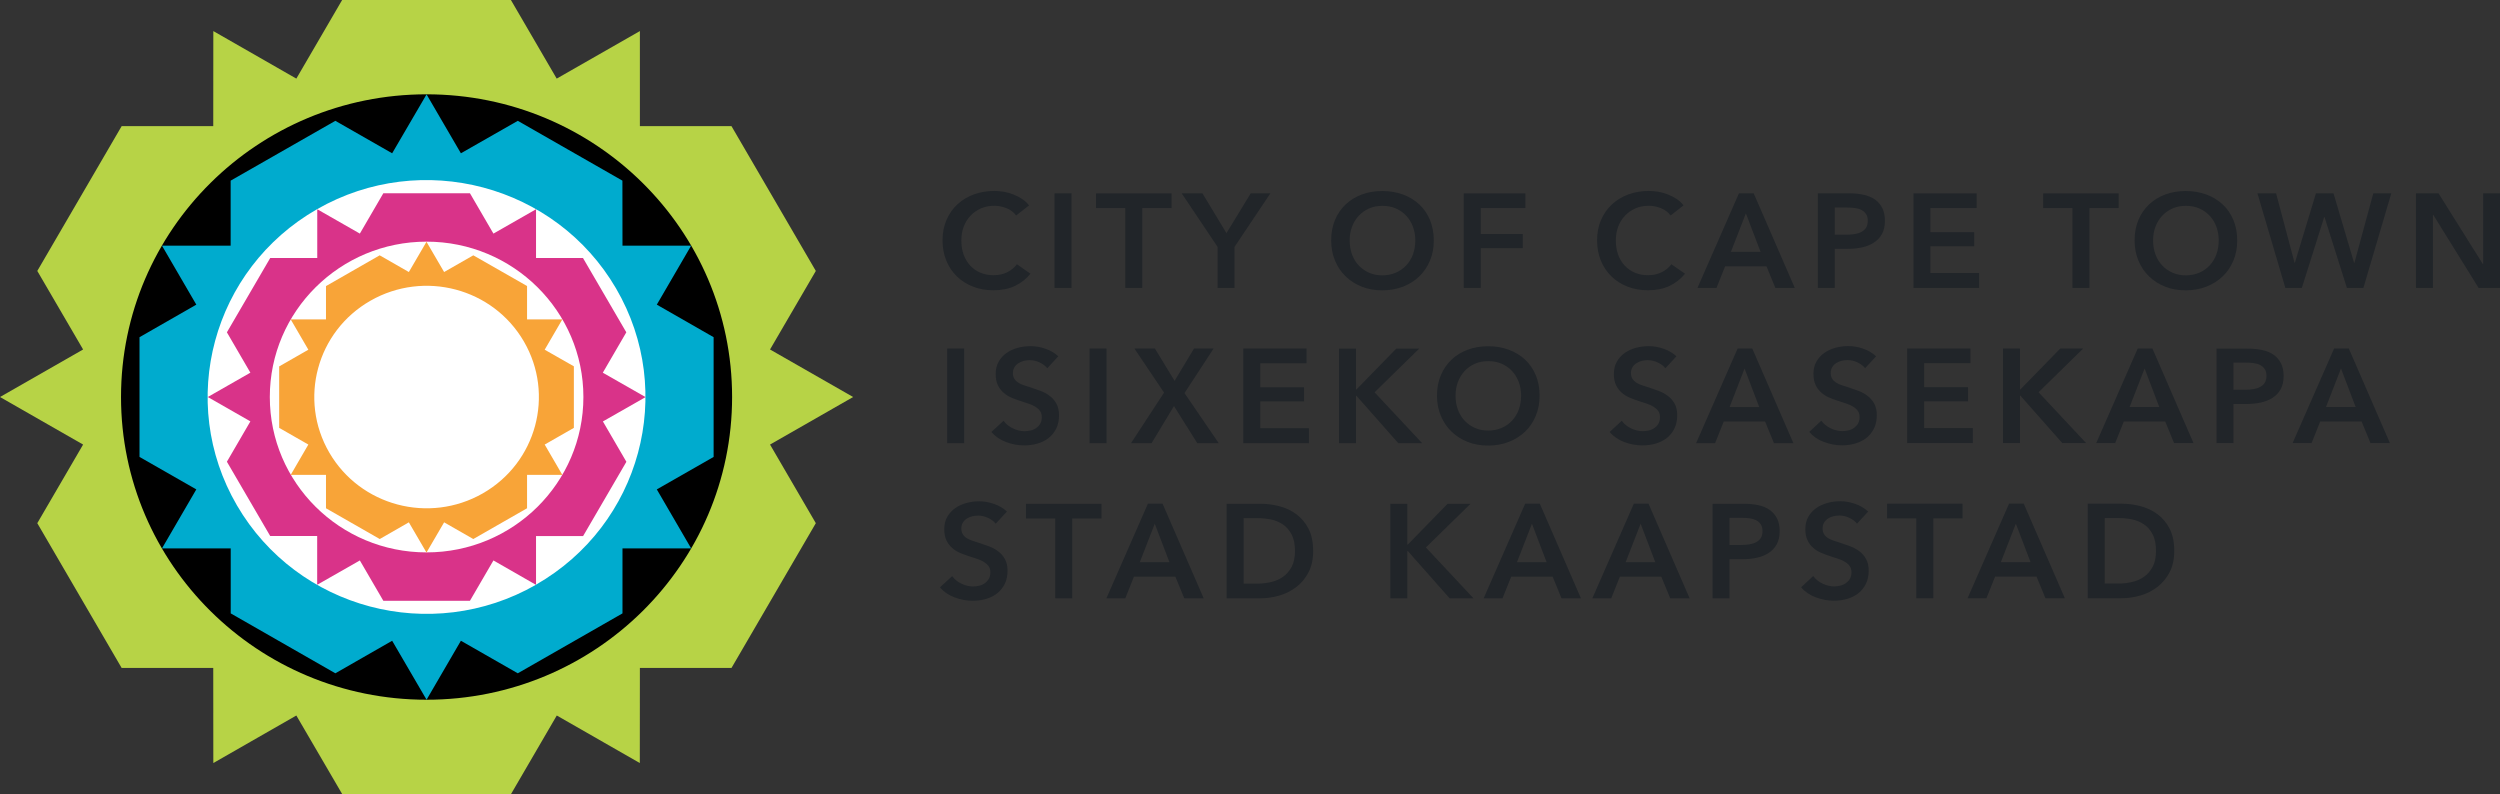 <svg width="170" height="54" viewBox="0 0 170 54" fill="none" xmlns="http://www.w3.org/2000/svg">
<rect x="0" y="0" width="170" height="54" fill="#333333" stroke="none"/>
<g clip-path="url(#clip0_184_16496)">
<path d="M68.47 34.782C68.221 34.551 67.924 34.377 67.584 34.262C67.245 34.146 66.91 34.088 66.581 34.088C66.289 34.088 65.998 34.125 65.716 34.204C65.43 34.283 65.18 34.393 64.958 34.551C64.735 34.703 64.555 34.903 64.416 35.14C64.279 35.376 64.21 35.66 64.21 35.986C64.21 36.291 64.257 36.543 64.358 36.743C64.454 36.948 64.581 37.116 64.74 37.253C64.894 37.395 65.069 37.505 65.265 37.589C65.462 37.673 65.658 37.747 65.854 37.81C66.056 37.878 66.247 37.941 66.433 37.999C66.613 38.057 66.778 38.131 66.91 38.215C67.043 38.299 67.149 38.394 67.228 38.504C67.308 38.614 67.345 38.756 67.345 38.924C67.345 39.093 67.308 39.245 67.239 39.366C67.165 39.482 67.075 39.581 66.963 39.66C66.852 39.739 66.725 39.797 66.581 39.828C66.438 39.86 66.305 39.881 66.167 39.881C65.913 39.881 65.653 39.818 65.382 39.692C65.117 39.566 64.905 39.392 64.746 39.177L63.918 39.939C64.172 40.244 64.507 40.47 64.91 40.622C65.313 40.775 65.727 40.853 66.146 40.853C66.465 40.853 66.767 40.812 67.053 40.727C67.34 40.643 67.589 40.517 67.807 40.349C68.019 40.181 68.189 39.965 68.322 39.708C68.449 39.45 68.513 39.15 68.513 38.803C68.513 38.488 68.454 38.225 68.332 38.015C68.215 37.8 68.061 37.626 67.871 37.489C67.685 37.347 67.478 37.237 67.255 37.153C67.032 37.069 66.815 36.995 66.608 36.927C66.427 36.874 66.258 36.816 66.104 36.764C65.95 36.711 65.823 36.648 65.711 36.575C65.6 36.501 65.52 36.412 65.462 36.312C65.403 36.207 65.371 36.086 65.371 35.939C65.371 35.781 65.409 35.644 65.478 35.534C65.547 35.423 65.637 35.329 65.748 35.261C65.86 35.192 65.982 35.14 66.114 35.108C66.252 35.077 66.385 35.061 66.518 35.061C66.746 35.061 66.969 35.113 67.191 35.218C67.414 35.324 67.589 35.455 67.706 35.613L68.46 34.798L68.47 34.782ZM71.754 40.685H72.911V35.255H74.901V34.257H69.765V35.255H71.754V40.685ZM75.23 40.685H76.519L77.108 39.214H79.925L80.53 40.685H81.851L79.055 34.251H78.058L75.235 40.685H75.23ZM77.506 38.23L78.524 35.613L79.522 38.23H77.506ZM83.411 40.685H85.714C86.133 40.685 86.562 40.622 86.987 40.501C87.411 40.38 87.799 40.186 88.144 39.923C88.489 39.66 88.764 39.329 88.977 38.924C89.189 38.52 89.295 38.036 89.295 37.468C89.295 36.864 89.189 36.354 88.977 35.949C88.764 35.539 88.483 35.208 88.144 34.961C87.799 34.709 87.417 34.53 86.987 34.419C86.557 34.309 86.133 34.257 85.714 34.257H83.411V40.691V40.685ZM84.568 39.687V35.234H85.528C85.825 35.234 86.127 35.266 86.425 35.324C86.722 35.387 86.992 35.497 87.236 35.66C87.475 35.823 87.677 36.054 87.831 36.343C87.984 36.633 88.059 37.011 88.059 37.468C88.059 37.905 87.979 38.267 87.831 38.551C87.677 38.835 87.48 39.061 87.236 39.229C86.998 39.397 86.727 39.513 86.425 39.581C86.122 39.65 85.825 39.687 85.528 39.687H84.568ZM94.542 40.685H95.699V37.463H95.725L98.575 40.685H100.198L96.962 37.227L99.997 34.257H98.437L95.725 37.037H95.699V34.257H94.542V40.691V40.685ZM100.877 40.685H102.172L102.761 39.214H105.578L106.183 40.685H107.504L104.708 34.251H103.711L100.888 40.685H100.877ZM103.153 38.23L104.172 35.613L105.17 38.23H103.153ZM108.268 40.685H109.563L110.152 39.214H112.969L113.574 40.685H114.895L112.099 34.251H111.101L108.279 40.685H108.268ZM110.544 38.23L111.563 35.613L112.56 38.23H110.544ZM116.45 40.685H117.606V38.026H118.498C118.842 38.026 119.166 37.994 119.468 37.926C119.771 37.857 120.041 37.752 120.27 37.6C120.498 37.453 120.683 37.258 120.816 37.016C120.949 36.775 121.018 36.475 121.018 36.117C121.018 35.786 120.959 35.502 120.843 35.266C120.726 35.029 120.561 34.835 120.349 34.682C120.137 34.53 119.877 34.419 119.58 34.356C119.283 34.288 118.943 34.257 118.572 34.257H116.455V40.691L116.45 40.685ZM117.606 37.058V35.213H118.45C118.625 35.213 118.8 35.224 118.97 35.245C119.134 35.266 119.288 35.313 119.415 35.376C119.548 35.445 119.654 35.534 119.734 35.655C119.813 35.77 119.85 35.928 119.85 36.112C119.85 36.296 119.813 36.464 119.734 36.585C119.654 36.706 119.548 36.801 119.415 36.869C119.283 36.943 119.129 36.99 118.954 37.016C118.784 37.042 118.604 37.058 118.413 37.058H117.606ZM127.024 34.777C126.774 34.546 126.477 34.372 126.138 34.257C125.798 34.141 125.464 34.083 125.135 34.083C124.843 34.083 124.551 34.12 124.27 34.199C123.989 34.278 123.734 34.388 123.511 34.546C123.289 34.698 123.108 34.898 122.97 35.134C122.832 35.371 122.763 35.655 122.763 35.981C122.763 36.286 122.811 36.538 122.912 36.738C123.007 36.943 123.135 37.111 123.294 37.248C123.448 37.389 123.628 37.5 123.819 37.584C124.015 37.668 124.212 37.742 124.408 37.805C124.61 37.873 124.801 37.936 124.986 37.994C125.167 38.052 125.331 38.125 125.464 38.209C125.602 38.294 125.708 38.388 125.782 38.499C125.862 38.609 125.899 38.751 125.899 38.919C125.899 39.087 125.862 39.24 125.793 39.361C125.724 39.482 125.628 39.576 125.517 39.655C125.406 39.734 125.278 39.792 125.135 39.823C124.992 39.855 124.859 39.876 124.721 39.876C124.466 39.876 124.206 39.813 123.936 39.687C123.671 39.56 123.458 39.387 123.299 39.171L122.477 39.934C122.731 40.239 123.066 40.465 123.469 40.617C123.872 40.769 124.286 40.848 124.705 40.848C125.024 40.848 125.326 40.806 125.612 40.722C125.899 40.638 126.154 40.512 126.366 40.344C126.578 40.175 126.753 39.96 126.881 39.702C127.008 39.445 127.072 39.145 127.072 38.798C127.072 38.483 127.013 38.22 126.891 38.01C126.774 37.794 126.621 37.621 126.435 37.484C126.249 37.342 126.042 37.232 125.819 37.148C125.597 37.064 125.379 36.99 125.172 36.922C124.992 36.869 124.822 36.811 124.668 36.759C124.514 36.706 124.387 36.643 124.275 36.569C124.164 36.496 124.084 36.407 124.026 36.307C123.968 36.202 123.936 36.081 123.936 35.933C123.936 35.776 123.973 35.639 124.042 35.529C124.111 35.418 124.201 35.324 124.313 35.255C124.424 35.187 124.546 35.134 124.679 35.103C124.811 35.071 124.949 35.056 125.082 35.056C125.31 35.056 125.533 35.108 125.756 35.213C125.979 35.318 126.154 35.45 126.276 35.608L127.029 34.793L127.024 34.777ZM130.308 40.68H131.465V35.25H133.454V34.251H128.318V35.25H130.308V40.68ZM133.783 40.68H135.078L135.667 39.208H138.484L139.089 40.68H140.41L137.614 34.246H136.617L133.794 40.68H133.783ZM136.059 38.225L137.078 35.608L138.076 38.225H136.059ZM141.965 40.68H144.267C144.692 40.68 145.116 40.617 145.541 40.496C145.97 40.375 146.352 40.181 146.697 39.918C147.037 39.655 147.318 39.324 147.53 38.919C147.743 38.514 147.849 38.031 147.849 37.463C147.849 36.859 147.743 36.349 147.53 35.944C147.318 35.534 147.037 35.203 146.697 34.956C146.352 34.703 145.97 34.525 145.541 34.414C145.116 34.304 144.686 34.251 144.267 34.251H141.965V40.685V40.68ZM143.121 39.681V35.229H144.082C144.379 35.229 144.681 35.261 144.978 35.318C145.275 35.382 145.546 35.492 145.79 35.655C146.029 35.818 146.23 36.049 146.379 36.338C146.533 36.627 146.607 37.006 146.607 37.463C146.607 37.899 146.533 38.262 146.379 38.546C146.225 38.83 146.029 39.056 145.79 39.224C145.546 39.392 145.281 39.508 144.978 39.576C144.676 39.645 144.379 39.681 144.082 39.681H143.121Z" fill="#212529"/>
<path d="M64.406 30.136H65.563V23.701H64.406V30.136ZM71.972 24.233C71.722 24.001 71.425 23.828 71.086 23.712C70.746 23.596 70.412 23.539 70.083 23.539C69.791 23.539 69.499 23.575 69.218 23.649C68.932 23.728 68.682 23.838 68.454 23.996C68.231 24.148 68.051 24.348 67.913 24.585C67.775 24.821 67.706 25.105 67.706 25.431C67.706 25.736 67.754 25.988 67.855 26.188C67.95 26.393 68.078 26.561 68.237 26.698C68.396 26.84 68.571 26.95 68.762 27.034C68.958 27.118 69.154 27.192 69.351 27.255C69.552 27.323 69.743 27.386 69.929 27.444C70.115 27.502 70.274 27.576 70.407 27.66C70.539 27.744 70.645 27.838 70.725 27.949C70.805 28.059 70.842 28.201 70.842 28.369C70.842 28.538 70.81 28.69 70.736 28.811C70.667 28.927 70.576 29.026 70.46 29.105C70.348 29.184 70.221 29.242 70.078 29.273C69.934 29.305 69.796 29.321 69.664 29.321C69.409 29.321 69.149 29.258 68.879 29.131C68.613 29.005 68.401 28.832 68.242 28.611L67.414 29.373C67.669 29.678 68.003 29.904 68.406 30.057C68.81 30.209 69.224 30.288 69.648 30.288C69.966 30.288 70.269 30.246 70.555 30.162C70.842 30.078 71.091 29.951 71.309 29.783C71.521 29.615 71.691 29.4 71.823 29.142C71.951 28.884 72.014 28.585 72.014 28.238C72.014 27.922 71.956 27.66 71.834 27.444C71.717 27.234 71.563 27.055 71.378 26.919C71.192 26.777 70.985 26.666 70.762 26.582C70.539 26.498 70.322 26.424 70.115 26.356C69.929 26.303 69.765 26.246 69.611 26.193C69.457 26.141 69.324 26.078 69.218 26.004C69.112 25.93 69.027 25.846 68.969 25.741C68.905 25.641 68.879 25.515 68.879 25.373C68.879 25.215 68.916 25.079 68.985 24.968C69.054 24.858 69.144 24.763 69.255 24.695C69.367 24.627 69.489 24.574 69.621 24.537C69.759 24.506 69.892 24.49 70.025 24.49C70.253 24.49 70.476 24.543 70.698 24.648C70.921 24.753 71.096 24.884 71.213 25.042L71.966 24.227L71.972 24.233ZM74.089 30.136H75.246V23.701H74.089V30.136ZM76.912 30.136H78.307L79.83 27.612L81.416 30.136H82.875L80.546 26.729L82.525 23.701H81.193L79.872 25.899L78.535 23.701H77.14L79.156 26.698L76.912 30.13V30.136ZM84.541 30.136H89.008V29.116H85.698V27.297H88.674V26.335H85.698V24.7H88.844V23.701H84.541V30.136ZM91.051 30.136H92.208V26.908H92.234L95.084 30.136H96.707L93.471 26.677L96.505 23.707H94.945L92.234 26.488H92.208V23.707H91.051V30.141V30.136ZM97.98 28.28C98.156 28.695 98.394 29.053 98.707 29.352C99.015 29.652 99.381 29.883 99.806 30.051C100.23 30.22 100.692 30.299 101.196 30.299C101.7 30.299 102.172 30.214 102.596 30.051C103.021 29.883 103.392 29.652 103.705 29.352C104.018 29.053 104.262 28.695 104.432 28.28C104.607 27.865 104.692 27.407 104.692 26.903C104.692 26.398 104.607 25.925 104.432 25.51C104.257 25.095 104.013 24.742 103.705 24.453C103.392 24.164 103.021 23.938 102.596 23.78C102.167 23.623 101.7 23.544 101.196 23.544C100.692 23.544 100.23 23.623 99.806 23.78C99.381 23.938 99.015 24.159 98.707 24.453C98.4 24.742 98.156 25.1 97.98 25.51C97.805 25.925 97.715 26.388 97.715 26.903C97.715 27.418 97.805 27.865 97.98 28.28ZM99.137 25.978C99.243 25.694 99.397 25.447 99.588 25.236C99.784 25.026 100.018 24.858 100.288 24.737C100.559 24.616 100.861 24.558 101.201 24.558C101.541 24.558 101.843 24.616 102.119 24.737C102.395 24.858 102.628 25.026 102.825 25.236C103.021 25.447 103.169 25.699 103.275 25.978C103.382 26.262 103.435 26.572 103.435 26.908C103.435 27.244 103.382 27.57 103.275 27.854C103.169 28.143 103.016 28.39 102.819 28.606C102.618 28.816 102.384 28.984 102.108 29.1C101.832 29.216 101.53 29.279 101.201 29.279C100.872 29.279 100.57 29.221 100.299 29.1C100.028 28.984 99.795 28.816 99.593 28.606C99.397 28.39 99.243 28.143 99.137 27.854C99.031 27.565 98.978 27.25 98.978 26.908C98.978 26.566 99.031 26.267 99.137 25.978ZM114.004 24.233C113.754 24.001 113.457 23.828 113.118 23.712C112.778 23.596 112.444 23.539 112.115 23.539C111.823 23.539 111.531 23.575 111.25 23.649C110.963 23.728 110.714 23.838 110.491 23.996C110.268 24.148 110.088 24.348 109.95 24.585C109.812 24.821 109.743 25.105 109.743 25.431C109.743 25.736 109.791 25.988 109.892 26.188C109.987 26.393 110.115 26.561 110.274 26.698C110.428 26.84 110.608 26.95 110.799 27.034C110.995 27.118 111.192 27.192 111.388 27.255C111.59 27.323 111.781 27.386 111.966 27.444C112.147 27.502 112.311 27.576 112.444 27.66C112.576 27.744 112.682 27.838 112.762 27.949C112.842 28.059 112.879 28.201 112.879 28.369C112.879 28.538 112.842 28.69 112.773 28.811C112.704 28.927 112.614 29.026 112.497 29.105C112.385 29.184 112.258 29.242 112.115 29.273C111.972 29.305 111.834 29.321 111.701 29.321C111.446 29.321 111.186 29.258 110.916 29.131C110.65 29.005 110.438 28.832 110.279 28.611L109.457 29.373C109.711 29.678 110.046 29.904 110.443 30.057C110.847 30.209 111.261 30.288 111.685 30.288C112.003 30.288 112.306 30.246 112.592 30.162C112.879 30.078 113.128 29.951 113.346 29.783C113.558 29.615 113.733 29.4 113.86 29.142C113.988 28.884 114.051 28.585 114.051 28.238C114.051 27.922 113.993 27.66 113.871 27.444C113.754 27.234 113.6 27.055 113.409 26.919C113.224 26.777 113.017 26.666 112.794 26.582C112.571 26.498 112.359 26.424 112.147 26.356C111.961 26.303 111.796 26.246 111.643 26.193C111.489 26.141 111.361 26.078 111.25 26.004C111.144 25.93 111.059 25.846 110.995 25.741C110.937 25.641 110.905 25.515 110.905 25.373C110.905 25.215 110.942 25.079 111.011 24.968C111.08 24.858 111.17 24.763 111.282 24.695C111.393 24.627 111.515 24.574 111.648 24.537C111.781 24.506 111.918 24.49 112.051 24.49C112.279 24.49 112.502 24.543 112.725 24.648C112.948 24.753 113.123 24.884 113.245 25.042L113.998 24.227L114.004 24.233ZM115.335 30.136H116.625L117.214 28.664H120.026L120.63 30.136H121.952L119.155 23.701H118.158L115.335 30.136ZM117.611 27.681L118.63 25.063L119.628 27.681H117.611ZM127.576 24.227C127.326 23.996 127.029 23.822 126.69 23.707C126.35 23.591 126.016 23.533 125.687 23.533C125.395 23.533 125.103 23.57 124.822 23.644C124.541 23.723 124.286 23.833 124.063 23.991C123.84 24.143 123.66 24.343 123.522 24.579C123.384 24.816 123.315 25.1 123.315 25.426C123.315 25.731 123.363 25.983 123.464 26.183C123.559 26.388 123.687 26.556 123.846 26.692C124 26.834 124.18 26.945 124.371 27.029C124.567 27.113 124.764 27.187 124.96 27.25C125.162 27.318 125.353 27.381 125.538 27.439C125.719 27.497 125.883 27.57 126.016 27.654C126.154 27.738 126.26 27.833 126.334 27.944C126.414 28.054 126.451 28.196 126.451 28.364C126.451 28.532 126.414 28.685 126.345 28.806C126.276 28.921 126.18 29.021 126.069 29.1C125.957 29.179 125.83 29.237 125.687 29.268C125.544 29.3 125.406 29.316 125.273 29.316C125.018 29.316 124.758 29.252 124.488 29.126C124.222 29 124.01 28.827 123.851 28.606L123.029 29.368C123.283 29.673 123.612 29.899 124.021 30.051C124.424 30.204 124.838 30.283 125.257 30.283C125.575 30.283 125.878 30.241 126.164 30.157C126.451 30.072 126.705 29.946 126.918 29.778C127.13 29.61 127.305 29.394 127.432 29.137C127.56 28.879 127.623 28.58 127.623 28.233C127.623 27.917 127.565 27.654 127.443 27.439C127.326 27.229 127.172 27.05 126.987 26.913C126.801 26.771 126.594 26.661 126.371 26.577C126.148 26.493 125.936 26.419 125.724 26.351C125.544 26.298 125.374 26.24 125.22 26.188C125.066 26.135 124.939 26.072 124.827 25.999C124.721 25.925 124.636 25.841 124.578 25.736C124.52 25.636 124.488 25.51 124.488 25.368C124.488 25.21 124.525 25.073 124.594 24.963C124.663 24.853 124.753 24.758 124.864 24.69C124.976 24.621 125.098 24.569 125.23 24.532C125.363 24.5 125.501 24.485 125.634 24.485C125.862 24.485 126.085 24.537 126.308 24.642C126.53 24.748 126.705 24.879 126.827 25.037L127.581 24.222L127.576 24.227ZM129.693 30.13H134.155V29.11H130.844V27.292H133.826V26.33H130.844V24.695H133.99V23.696H129.687V30.13H129.693ZM136.203 30.13H137.359V26.903H137.386L140.235 30.13H141.859L138.622 26.672L141.657 23.701H140.097L137.386 26.482H137.359V23.701H136.203V30.136V30.13ZM142.538 30.13H143.832L144.421 28.658H147.233L147.838 30.13H149.159L146.363 23.696H145.366L142.543 30.13H142.538ZM144.814 27.675L145.833 25.058L146.83 27.675H144.814ZM150.719 30.13H151.876V27.471H152.767C153.112 27.471 153.436 27.439 153.738 27.371C154.046 27.302 154.311 27.197 154.539 27.05C154.767 26.903 154.953 26.708 155.086 26.466C155.218 26.225 155.287 25.925 155.287 25.568C155.287 25.236 155.229 24.953 155.112 24.716C154.995 24.48 154.831 24.285 154.619 24.133C154.401 23.98 154.147 23.87 153.849 23.807C153.552 23.738 153.213 23.707 152.841 23.707H150.724V30.141L150.719 30.13ZM151.876 26.503V24.658H152.719C152.894 24.658 153.07 24.669 153.239 24.69C153.409 24.711 153.558 24.753 153.69 24.821C153.818 24.89 153.924 24.979 154.003 25.1C154.083 25.215 154.12 25.373 154.12 25.557C154.12 25.741 154.078 25.909 154.003 26.03C153.924 26.151 153.818 26.246 153.685 26.314C153.552 26.388 153.398 26.43 153.229 26.461C153.059 26.488 152.878 26.503 152.687 26.503H151.881H151.876ZM155.892 30.13H157.187L157.776 28.658H160.588L161.193 30.13H162.514L159.718 23.696H158.72L155.897 30.13H155.892ZM158.168 27.675L159.187 25.058L160.184 27.675H158.168Z" fill="#212529"/>
<path d="M69.972 13.966C69.844 13.798 69.685 13.651 69.505 13.53C69.319 13.409 69.128 13.309 68.916 13.225C68.709 13.141 68.491 13.083 68.269 13.041C68.04 13.005 67.823 12.984 67.616 12.984C67.117 12.984 66.65 13.062 66.221 13.22C65.791 13.378 65.419 13.604 65.106 13.893C64.793 14.182 64.544 14.534 64.364 14.95C64.183 15.365 64.093 15.827 64.093 16.343C64.093 16.858 64.178 17.304 64.348 17.72C64.517 18.135 64.756 18.492 65.064 18.792C65.372 19.092 65.738 19.323 66.162 19.491C66.587 19.659 67.053 19.738 67.558 19.738C68.115 19.738 68.603 19.638 69.017 19.444C69.43 19.244 69.781 18.971 70.072 18.613L69.149 17.967C68.985 18.193 68.767 18.372 68.497 18.508C68.226 18.645 67.918 18.713 67.568 18.713C67.218 18.713 66.931 18.655 66.661 18.54C66.39 18.424 66.162 18.261 65.971 18.056C65.78 17.846 65.632 17.599 65.525 17.31C65.419 17.015 65.372 16.695 65.372 16.343C65.372 16.011 65.425 15.701 65.531 15.417C65.637 15.133 65.791 14.886 65.992 14.671C66.194 14.461 66.427 14.292 66.703 14.171C66.979 14.051 67.282 13.993 67.621 13.993C67.886 13.993 68.152 14.045 68.428 14.15C68.704 14.256 68.926 14.424 69.096 14.655L69.977 13.966H69.972ZM71.707 19.581H72.863V13.146H71.707V19.581ZM76.519 19.581H77.675V14.15H79.665V13.152H74.529V14.15H76.519V19.581ZM82.79 19.581H83.947V16.789L86.387 13.146H85.05L83.4 15.854L81.766 13.146H80.355L82.796 16.789V19.581H82.79ZM90.781 17.725C90.956 18.14 91.194 18.498 91.507 18.797C91.815 19.097 92.181 19.328 92.606 19.496C93.03 19.665 93.492 19.743 93.996 19.743C94.5 19.743 94.972 19.659 95.402 19.496C95.826 19.328 96.198 19.097 96.511 18.797C96.818 18.498 97.062 18.14 97.238 17.725C97.413 17.31 97.498 16.852 97.498 16.348C97.498 15.843 97.407 15.37 97.238 14.955C97.062 14.54 96.818 14.187 96.511 13.898C96.198 13.609 95.826 13.383 95.402 13.225C94.972 13.068 94.505 12.989 93.996 12.989C93.487 12.989 93.03 13.068 92.606 13.225C92.181 13.383 91.815 13.609 91.507 13.898C91.2 14.187 90.956 14.54 90.781 14.955C90.606 15.37 90.521 15.833 90.521 16.348C90.521 16.863 90.611 17.31 90.781 17.725ZM91.937 15.423C92.043 15.139 92.192 14.892 92.394 14.676C92.59 14.466 92.823 14.298 93.094 14.177C93.364 14.056 93.667 13.998 94.006 13.998C94.346 13.998 94.648 14.056 94.924 14.177C95.2 14.298 95.434 14.466 95.63 14.676C95.826 14.886 95.975 15.139 96.081 15.423C96.187 15.706 96.24 16.017 96.24 16.348C96.24 16.679 96.187 17.01 96.081 17.299C95.975 17.588 95.821 17.835 95.619 18.051C95.418 18.261 95.184 18.429 94.908 18.545C94.632 18.661 94.33 18.724 94.001 18.724C93.672 18.724 93.37 18.666 93.099 18.545C92.829 18.429 92.595 18.261 92.394 18.051C92.192 17.841 92.043 17.588 91.937 17.299C91.831 17.01 91.778 16.695 91.778 16.348C91.778 16.001 91.831 15.706 91.937 15.423ZM99.535 19.581H100.692V16.873H103.551V15.911H100.692V14.15H103.726V13.152H99.535V19.586V19.581ZM114.481 13.966C114.354 13.798 114.195 13.651 114.014 13.53C113.829 13.409 113.632 13.309 113.425 13.225C113.218 13.141 113.001 13.083 112.778 13.041C112.55 13.005 112.332 12.984 112.125 12.984C111.627 12.984 111.16 13.062 110.73 13.22C110.306 13.378 109.929 13.604 109.616 13.893C109.303 14.182 109.053 14.534 108.873 14.95C108.693 15.365 108.602 15.827 108.602 16.343C108.602 16.858 108.687 17.304 108.857 17.72C109.027 18.135 109.266 18.492 109.573 18.792C109.881 19.092 110.242 19.323 110.672 19.491C111.096 19.659 111.563 19.738 112.067 19.738C112.624 19.738 113.112 19.638 113.526 19.444C113.94 19.244 114.29 18.971 114.582 18.613L113.653 17.967C113.489 18.193 113.271 18.372 113.001 18.508C112.73 18.645 112.423 18.713 112.072 18.713C111.722 18.713 111.436 18.655 111.165 18.54C110.894 18.424 110.666 18.261 110.475 18.056C110.284 17.846 110.13 17.599 110.03 17.31C109.924 17.015 109.876 16.695 109.876 16.343C109.876 16.011 109.929 15.701 110.035 15.417C110.141 15.133 110.295 14.886 110.497 14.671C110.693 14.461 110.932 14.292 111.208 14.171C111.483 14.051 111.786 13.993 112.125 13.993C112.391 13.993 112.656 14.045 112.932 14.15C113.208 14.256 113.431 14.424 113.6 14.655L114.481 13.966ZM115.426 19.581H116.72L117.309 18.109H120.121L120.726 19.581H122.047L119.251 13.146H118.248L115.426 19.581ZM117.702 17.126L118.72 14.508L119.718 17.126H117.702ZM123.607 19.581H124.764V16.921H125.655C126 16.921 126.323 16.889 126.626 16.821C126.928 16.753 127.199 16.647 127.427 16.495C127.655 16.348 127.841 16.153 127.974 15.911C128.106 15.67 128.175 15.37 128.175 15.013C128.175 14.681 128.117 14.398 128 14.156C127.883 13.919 127.719 13.725 127.507 13.572C127.289 13.42 127.034 13.315 126.737 13.246C126.44 13.178 126.101 13.146 125.729 13.146H123.612V19.581H123.607ZM124.764 15.959V14.114H125.607C125.782 14.114 125.957 14.124 126.127 14.145C126.297 14.166 126.445 14.208 126.578 14.277C126.711 14.345 126.812 14.434 126.891 14.555C126.971 14.671 127.008 14.823 127.008 15.013C127.008 15.202 126.971 15.365 126.891 15.486C126.812 15.607 126.705 15.701 126.573 15.77C126.44 15.843 126.286 15.89 126.117 15.917C125.947 15.943 125.766 15.959 125.575 15.959H124.769H124.764ZM130.117 19.581H134.579V18.566H131.268V16.747H134.245V15.785H131.268V14.15H134.415V13.152H130.117V19.586V19.581ZM140.925 19.581H142.081V14.15H144.071V13.152H138.935V14.15H140.925V19.581ZM145.413 17.725C145.588 18.14 145.827 18.498 146.14 18.797C146.448 19.097 146.814 19.328 147.239 19.496C147.663 19.665 148.125 19.743 148.629 19.743C149.133 19.743 149.605 19.659 150.029 19.496C150.459 19.328 150.825 19.097 151.138 18.797C151.451 18.498 151.695 18.14 151.87 17.725C152.045 17.31 152.13 16.852 152.13 16.348C152.13 15.843 152.045 15.37 151.87 14.955C151.695 14.54 151.451 14.187 151.138 13.898C150.825 13.609 150.459 13.383 150.029 13.225C149.6 13.068 149.133 12.989 148.629 12.989C148.125 12.989 147.663 13.068 147.239 13.225C146.814 13.383 146.448 13.609 146.14 13.898C145.833 14.187 145.588 14.54 145.413 14.955C145.238 15.37 145.153 15.833 145.153 16.348C145.153 16.863 145.238 17.31 145.413 17.725ZM146.57 15.423C146.676 15.139 146.825 14.892 147.026 14.676C147.223 14.466 147.456 14.298 147.727 14.177C147.997 14.056 148.305 13.998 148.639 13.998C148.973 13.998 149.281 14.056 149.557 14.177C149.833 14.298 150.066 14.466 150.263 14.676C150.459 14.886 150.613 15.139 150.714 15.423C150.82 15.706 150.873 16.017 150.873 16.348C150.873 16.679 150.82 17.01 150.714 17.299C150.608 17.588 150.454 17.835 150.257 18.051C150.056 18.261 149.822 18.429 149.547 18.545C149.271 18.661 148.968 18.724 148.639 18.724C148.31 18.724 148.008 18.666 147.737 18.545C147.467 18.429 147.228 18.261 147.032 18.051C146.83 17.841 146.681 17.588 146.57 17.299C146.464 17.01 146.411 16.695 146.411 16.348C146.411 16.001 146.464 15.706 146.57 15.423ZM155.404 19.581H156.524L158.046 14.76H158.067L159.59 19.581H160.71L162.609 13.146H161.384L160.1 17.872H160.078L158.678 13.146H157.484L156.051 17.872H156.03L154.773 13.146H153.505L155.404 19.581ZM164.286 19.581H165.442V14.613H165.464L168.546 19.581H170.011V13.146H168.854V17.962H168.838L165.819 13.146H164.286V19.581Z" fill="#212529"/>
<path d="M52.362 23.765L55.476 18.424L49.741 8.579H43.512V2.113L37.856 5.346L34.742 0H23.265L20.151 5.346L14.506 2.113L14.501 8.579H8.272L2.536 18.424L5.651 23.765L0 26.997L5.651 30.23L2.536 35.576L8.272 45.421H14.501L14.506 51.887L20.151 48.654L23.271 54H34.747L37.861 48.654L43.507 51.887L43.512 45.421H49.741L55.476 35.576L52.362 30.23L58.013 26.997L52.362 23.765Z" fill="#B7D346"/>
<path d="M49.783 26.997C49.783 38.367 40.483 47.582 29.006 47.582C17.53 47.582 8.229 38.367 8.229 26.997C8.229 15.628 17.53 6.413 29.006 6.413C40.483 6.413 49.783 15.628 49.783 26.997Z" fill="black"/>
<path d="M48.526 22.929L44.663 20.716L46.998 16.705H42.329L42.324 12.284L35.209 8.216L31.341 10.424L29.006 6.418L26.666 10.424L22.804 8.216L15.684 12.284V16.705H11.015L13.349 20.716L9.487 22.929V31.071L13.349 33.279L11.015 37.29H15.689V41.71L22.804 45.784L26.666 43.571L29.006 47.582L31.341 43.571L35.209 45.784L42.329 41.71V37.29H46.998L44.663 33.279L48.526 31.071V22.929Z" fill="#00ABCE"/>
<path d="M36.445 39.765C29.325 43.839 20.225 41.421 16.113 34.367C12.007 27.318 14.442 18.298 21.562 14.224C28.677 10.15 37.782 12.568 41.894 19.617C46.006 26.672 43.565 35.686 36.445 39.76" fill="white"/>
<path d="M40.992 25.342L42.589 22.598L39.644 17.546H36.45V14.229L33.553 15.885L31.956 13.141H26.067L24.47 15.885L21.573 14.229V17.546H18.374L15.429 22.598L17.026 25.342L14.129 26.997L17.026 28.653L15.429 31.397L18.374 36.449H21.568V39.765L24.47 38.11L26.067 40.853H31.956L33.553 38.11L36.45 39.771V36.454H39.65L42.594 31.402L40.997 28.658L43.899 27.003L40.997 25.347L40.992 25.342ZM39.671 26.997C39.671 32.832 34.896 37.563 29.006 37.563C23.117 37.563 18.347 32.832 18.347 26.997C18.347 21.163 23.122 16.432 29.006 16.432C34.89 16.432 39.671 21.163 39.671 26.997Z" fill="#D93389"/>
<path d="M39.023 24.91L37.039 23.78L38.238 21.72H35.84V19.449L32.184 17.362L30.2 18.498L29.001 16.442L27.802 18.498L25.818 17.362L22.167 19.454V21.72H19.769L20.968 23.78L18.984 24.916V29.095L20.968 30.23L19.769 32.291H22.167V34.562L25.823 36.654L27.802 35.518L29.001 37.573L30.2 35.518L32.184 36.654L35.84 34.562V32.291H38.238L37.039 30.23L39.023 29.095V24.916V24.91ZM32.826 33.552C29.171 35.639 24.502 34.398 22.395 30.782C20.289 27.166 21.536 22.535 25.192 20.448C28.847 18.361 33.516 19.596 35.623 23.218C37.729 26.84 36.477 31.465 32.826 33.552Z" fill="#F8A438"/>
</g>
<defs>
<clipPath id="clip0_184_16496">
<rect width="170" height="54" fill="white"/>
</clipPath>
</defs>
</svg>
